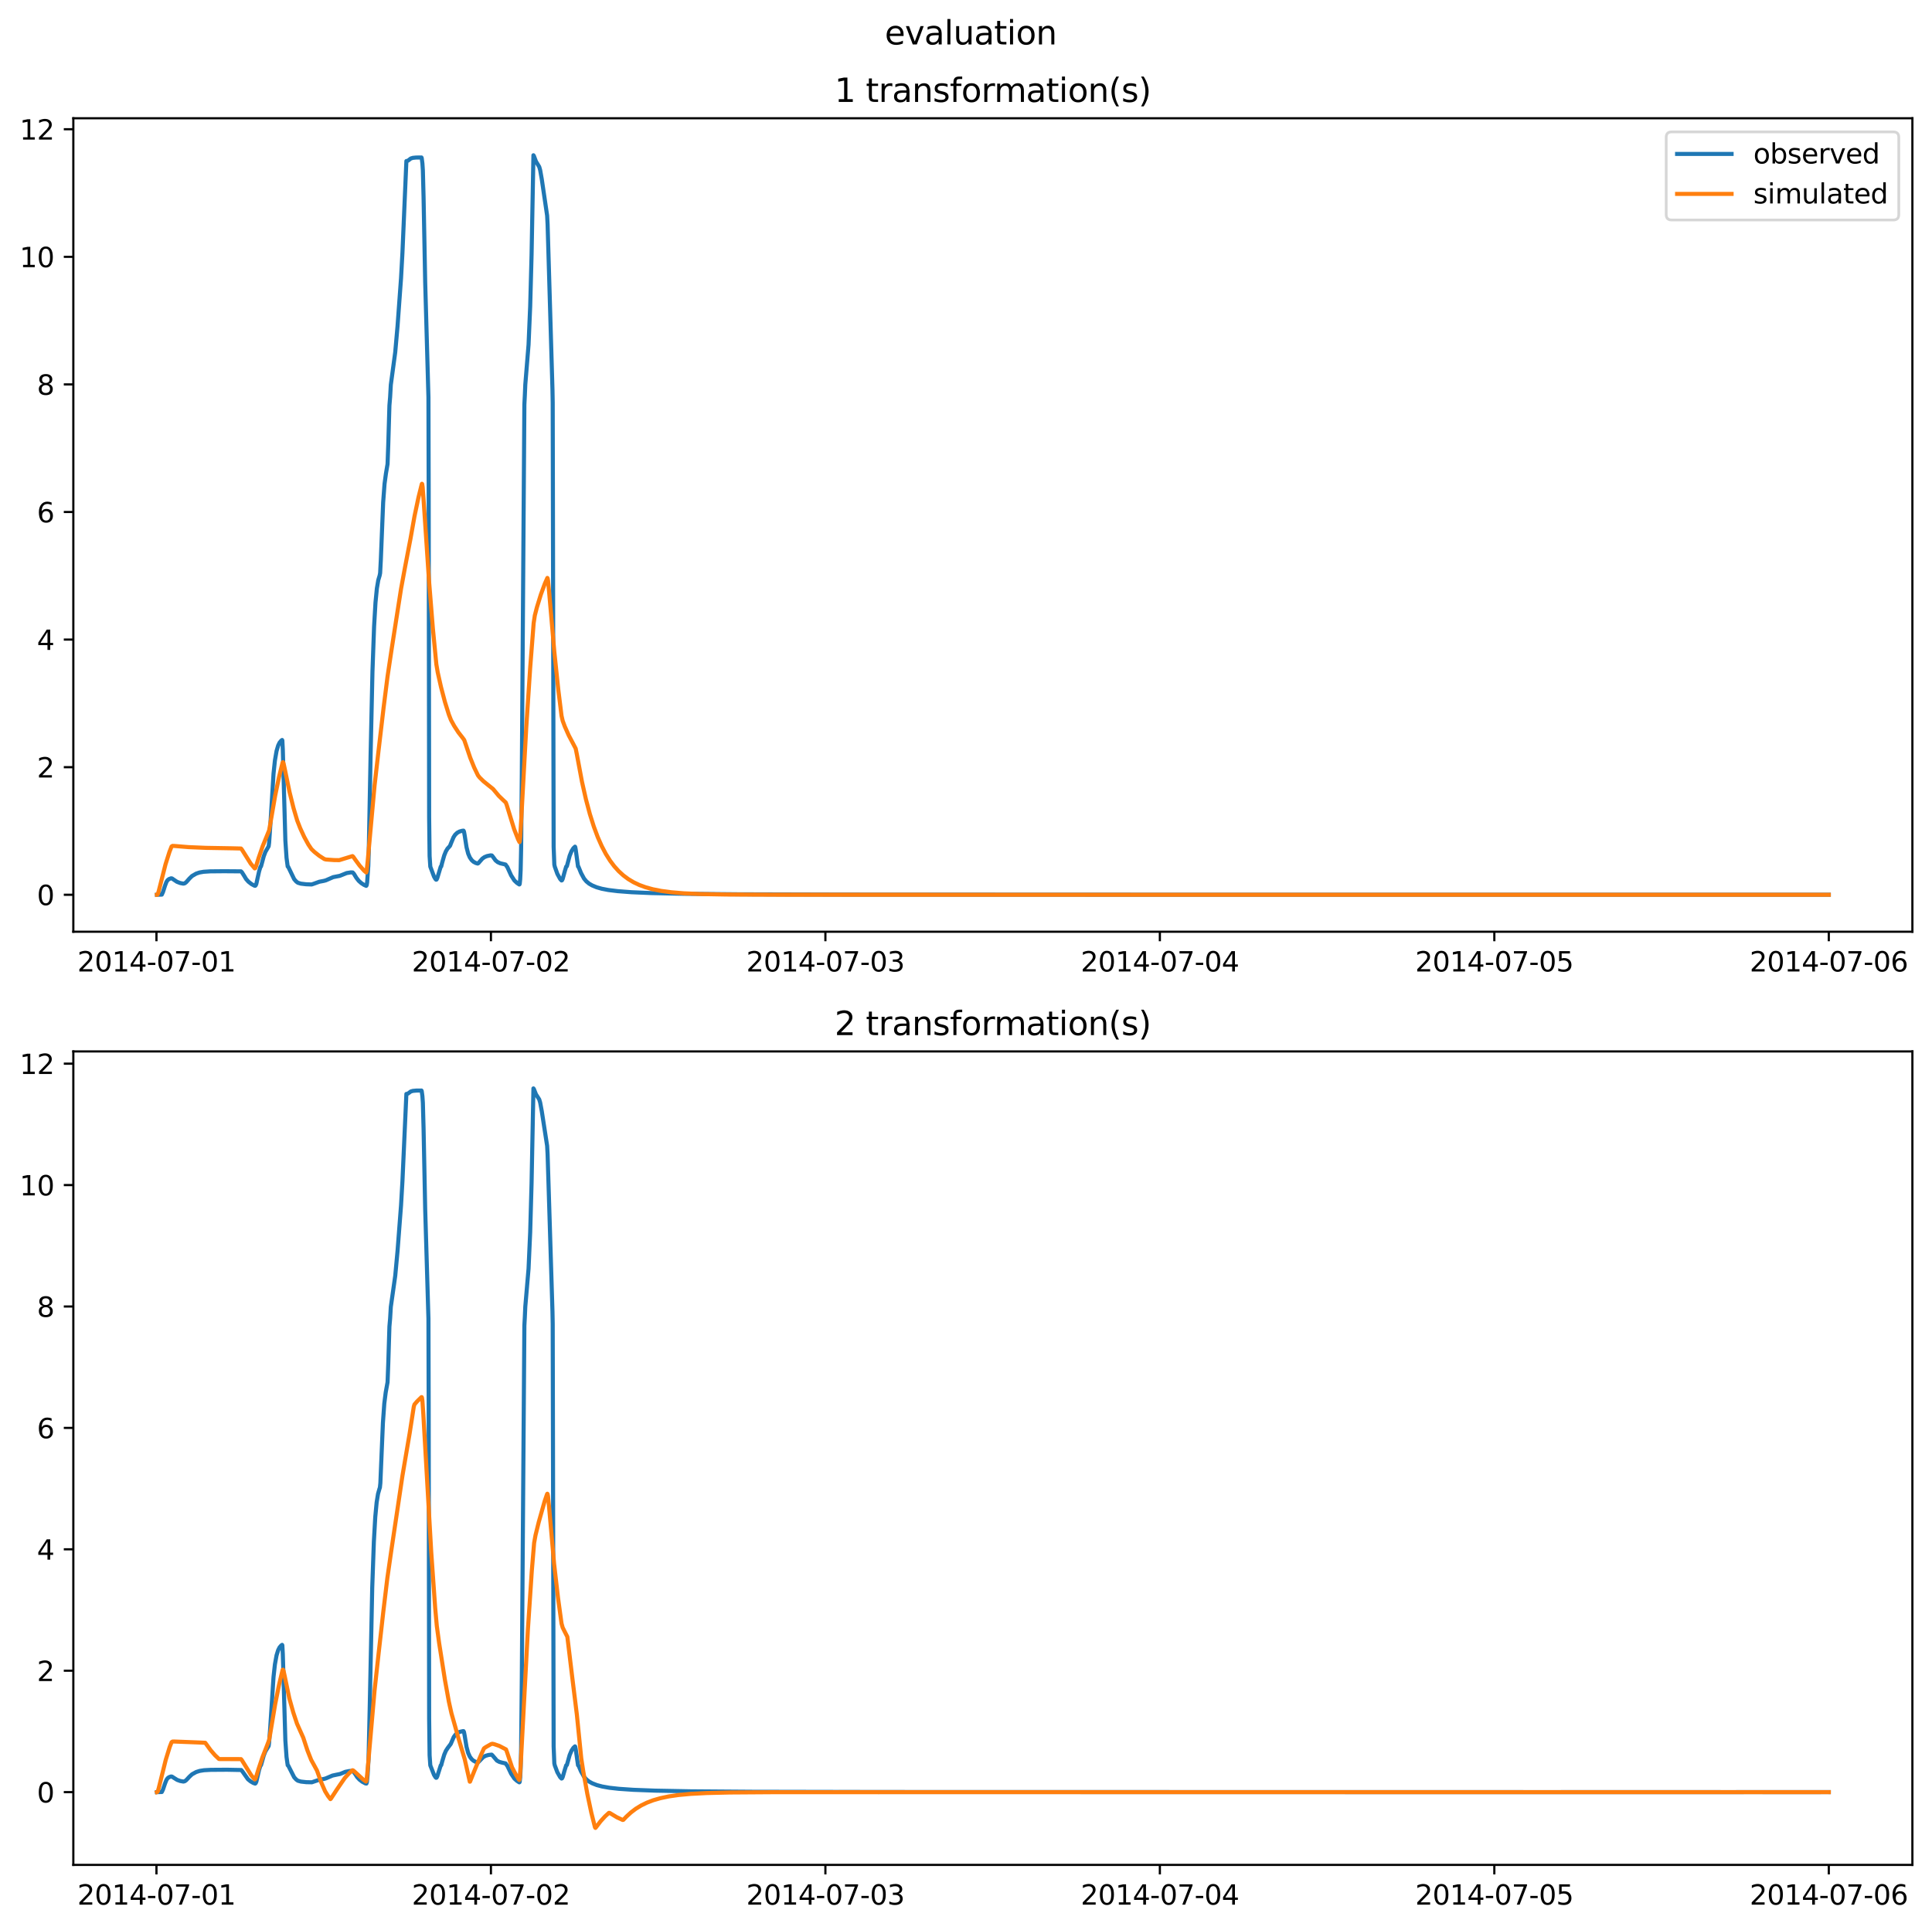 <?xml version="1.0" encoding="utf-8" standalone="no"?>
<!DOCTYPE svg PUBLIC "-//W3C//DTD SVG 1.1//EN"
  "http://www.w3.org/Graphics/SVG/1.1/DTD/svg11.dtd">
<svg xmlns:xlink="http://www.w3.org/1999/xlink" width="709.399pt" height="708.798pt" viewBox="0 0 709.399 708.798" xmlns="http://www.w3.org/2000/svg" version="1.1">
 <defs>
  <style type="text/css">*{stroke-linejoin: round; stroke-linecap: butt}</style>
 </defs>
 <g id="figure_1">
  <g id="patch_1">
   <path d="M 0 708.798 
L 709.399 708.798 
L 709.399 0 
L 0 0 
z
" style="fill: #ffffff"/>
  </g>
  <g id="axes_1">
   <g id="patch_2">
    <path d="M 26.925 342.2 
L 702.199 342.2 
L 702.199 43.44 
L 26.925 43.44 
z
" style="fill: #ffffff"/>
   </g>
   <g id="matplotlib.axis_1">
    <g id="xtick_1">
     <g id="line2d_1">
      <defs>
       <path id="m59e28ad132" d="M 0 0 
L 0 3.5 
" style="stroke: #000000; stroke-width: 0.8"/>
      </defs>
      <g>
       <use xlink:href="#m59e28ad132" x="57.449" y="342.2" style="stroke: #000000; stroke-width: 0.8"/>
      </g>
     </g>
     <g id="text_1">
      <!-- 2014-07-01 -->
      <g transform="translate(28.391 356.798) scale(0.1 -0.1)">
       <defs>
        <path id="DejaVuSans-32" d="M 1228 531 
L 3431 531 
L 3431 0 
L 469 0 
L 469 531 
Q 828 903 1448 1529 
Q 2069 2156 2228 2338 
Q 2531 2678 2651 2914 
Q 2772 3150 2772 3378 
Q 2772 3750 2511 3984 
Q 2250 4219 1831 4219 
Q 1534 4219 1204 4116 
Q 875 4013 500 3803 
L 500 4441 
Q 881 4594 1212 4672 
Q 1544 4750 1819 4750 
Q 2544 4750 2975 4387 
Q 3406 4025 3406 3419 
Q 3406 3131 3298 2873 
Q 3191 2616 2906 2266 
Q 2828 2175 2409 1742 
Q 1991 1309 1228 531 
z
" transform="scale(0.016)"/>
        <path id="DejaVuSans-30" d="M 2034 4250 
Q 1547 4250 1301 3770 
Q 1056 3291 1056 2328 
Q 1056 1369 1301 889 
Q 1547 409 2034 409 
Q 2525 409 2770 889 
Q 3016 1369 3016 2328 
Q 3016 3291 2770 3770 
Q 2525 4250 2034 4250 
z
M 2034 4750 
Q 2819 4750 3233 4129 
Q 3647 3509 3647 2328 
Q 3647 1150 3233 529 
Q 2819 -91 2034 -91 
Q 1250 -91 836 529 
Q 422 1150 422 2328 
Q 422 3509 836 4129 
Q 1250 4750 2034 4750 
z
" transform="scale(0.016)"/>
        <path id="DejaVuSans-31" d="M 794 531 
L 1825 531 
L 1825 4091 
L 703 3866 
L 703 4441 
L 1819 4666 
L 2450 4666 
L 2450 531 
L 3481 531 
L 3481 0 
L 794 0 
L 794 531 
z
" transform="scale(0.016)"/>
        <path id="DejaVuSans-34" d="M 2419 4116 
L 825 1625 
L 2419 1625 
L 2419 4116 
z
M 2253 4666 
L 3047 4666 
L 3047 1625 
L 3713 1625 
L 3713 1100 
L 3047 1100 
L 3047 0 
L 2419 0 
L 2419 1100 
L 313 1100 
L 313 1709 
L 2253 4666 
z
" transform="scale(0.016)"/>
        <path id="DejaVuSans-2d" d="M 313 2009 
L 1997 2009 
L 1997 1497 
L 313 1497 
L 313 2009 
z
" transform="scale(0.016)"/>
        <path id="DejaVuSans-37" d="M 525 4666 
L 3525 4666 
L 3525 4397 
L 1831 0 
L 1172 0 
L 2766 4134 
L 525 4134 
L 525 4666 
z
" transform="scale(0.016)"/>
       </defs>
       <use xlink:href="#DejaVuSans-32"/>
       <use xlink:href="#DejaVuSans-30" x="63.623"/>
       <use xlink:href="#DejaVuSans-31" x="127.246"/>
       <use xlink:href="#DejaVuSans-34" x="190.869"/>
       <use xlink:href="#DejaVuSans-2d" x="254.492"/>
       <use xlink:href="#DejaVuSans-30" x="290.576"/>
       <use xlink:href="#DejaVuSans-37" x="354.199"/>
       <use xlink:href="#DejaVuSans-2d" x="417.822"/>
       <use xlink:href="#DejaVuSans-30" x="453.906"/>
       <use xlink:href="#DejaVuSans-31" x="517.529"/>
      </g>
     </g>
    </g>
    <g id="xtick_2">
     <g id="line2d_2">
      <g>
       <use xlink:href="#m59e28ad132" x="180.26" y="342.2" style="stroke: #000000; stroke-width: 0.8"/>
      </g>
     </g>
     <g id="text_2">
      <!-- 2014-07-02 -->
      <g transform="translate(151.202 356.798) scale(0.1 -0.1)">
       <use xlink:href="#DejaVuSans-32"/>
       <use xlink:href="#DejaVuSans-30" x="63.623"/>
       <use xlink:href="#DejaVuSans-31" x="127.246"/>
       <use xlink:href="#DejaVuSans-34" x="190.869"/>
       <use xlink:href="#DejaVuSans-2d" x="254.492"/>
       <use xlink:href="#DejaVuSans-30" x="290.576"/>
       <use xlink:href="#DejaVuSans-37" x="354.199"/>
       <use xlink:href="#DejaVuSans-2d" x="417.822"/>
       <use xlink:href="#DejaVuSans-30" x="453.906"/>
       <use xlink:href="#DejaVuSans-32" x="517.529"/>
      </g>
     </g>
    </g>
    <g id="xtick_3">
     <g id="line2d_3">
      <g>
       <use xlink:href="#m59e28ad132" x="303.071" y="342.2" style="stroke: #000000; stroke-width: 0.8"/>
      </g>
     </g>
     <g id="text_3">
      <!-- 2014-07-03 -->
      <g transform="translate(274.013 356.798) scale(0.1 -0.1)">
       <defs>
        <path id="DejaVuSans-33" d="M 2597 2516 
Q 3050 2419 3304 2112 
Q 3559 1806 3559 1356 
Q 3559 666 3084 287 
Q 2609 -91 1734 -91 
Q 1441 -91 1130 -33 
Q 819 25 488 141 
L 488 750 
Q 750 597 1062 519 
Q 1375 441 1716 441 
Q 2309 441 2620 675 
Q 2931 909 2931 1356 
Q 2931 1769 2642 2001 
Q 2353 2234 1838 2234 
L 1294 2234 
L 1294 2753 
L 1863 2753 
Q 2328 2753 2575 2939 
Q 2822 3125 2822 3475 
Q 2822 3834 2567 4026 
Q 2313 4219 1838 4219 
Q 1578 4219 1281 4162 
Q 984 4106 628 3988 
L 628 4550 
Q 988 4650 1302 4700 
Q 1616 4750 1894 4750 
Q 2613 4750 3031 4423 
Q 3450 4097 3450 3541 
Q 3450 3153 3228 2886 
Q 3006 2619 2597 2516 
z
" transform="scale(0.016)"/>
       </defs>
       <use xlink:href="#DejaVuSans-32"/>
       <use xlink:href="#DejaVuSans-30" x="63.623"/>
       <use xlink:href="#DejaVuSans-31" x="127.246"/>
       <use xlink:href="#DejaVuSans-34" x="190.869"/>
       <use xlink:href="#DejaVuSans-2d" x="254.492"/>
       <use xlink:href="#DejaVuSans-30" x="290.576"/>
       <use xlink:href="#DejaVuSans-37" x="354.199"/>
       <use xlink:href="#DejaVuSans-2d" x="417.822"/>
       <use xlink:href="#DejaVuSans-30" x="453.906"/>
       <use xlink:href="#DejaVuSans-33" x="517.529"/>
      </g>
     </g>
    </g>
    <g id="xtick_4">
     <g id="line2d_4">
      <g>
       <use xlink:href="#m59e28ad132" x="425.882" y="342.2" style="stroke: #000000; stroke-width: 0.8"/>
      </g>
     </g>
     <g id="text_4">
      <!-- 2014-07-04 -->
      <g transform="translate(396.824 356.798) scale(0.1 -0.1)">
       <use xlink:href="#DejaVuSans-32"/>
       <use xlink:href="#DejaVuSans-30" x="63.623"/>
       <use xlink:href="#DejaVuSans-31" x="127.246"/>
       <use xlink:href="#DejaVuSans-34" x="190.869"/>
       <use xlink:href="#DejaVuSans-2d" x="254.492"/>
       <use xlink:href="#DejaVuSans-30" x="290.576"/>
       <use xlink:href="#DejaVuSans-37" x="354.199"/>
       <use xlink:href="#DejaVuSans-2d" x="417.822"/>
       <use xlink:href="#DejaVuSans-30" x="453.906"/>
       <use xlink:href="#DejaVuSans-34" x="517.529"/>
      </g>
     </g>
    </g>
    <g id="xtick_5">
     <g id="line2d_5">
      <g>
       <use xlink:href="#m59e28ad132" x="548.693" y="342.2" style="stroke: #000000; stroke-width: 0.8"/>
      </g>
     </g>
     <g id="text_5">
      <!-- 2014-07-05 -->
      <g transform="translate(519.635 356.798) scale(0.1 -0.1)">
       <defs>
        <path id="DejaVuSans-35" d="M 691 4666 
L 3169 4666 
L 3169 4134 
L 1269 4134 
L 1269 2991 
Q 1406 3038 1543 3061 
Q 1681 3084 1819 3084 
Q 2600 3084 3056 2656 
Q 3513 2228 3513 1497 
Q 3513 744 3044 326 
Q 2575 -91 1722 -91 
Q 1428 -91 1123 -41 
Q 819 9 494 109 
L 494 744 
Q 775 591 1075 516 
Q 1375 441 1709 441 
Q 2250 441 2565 725 
Q 2881 1009 2881 1497 
Q 2881 1984 2565 2268 
Q 2250 2553 1709 2553 
Q 1456 2553 1204 2497 
Q 953 2441 691 2322 
L 691 4666 
z
" transform="scale(0.016)"/>
       </defs>
       <use xlink:href="#DejaVuSans-32"/>
       <use xlink:href="#DejaVuSans-30" x="63.623"/>
       <use xlink:href="#DejaVuSans-31" x="127.246"/>
       <use xlink:href="#DejaVuSans-34" x="190.869"/>
       <use xlink:href="#DejaVuSans-2d" x="254.492"/>
       <use xlink:href="#DejaVuSans-30" x="290.576"/>
       <use xlink:href="#DejaVuSans-37" x="354.199"/>
       <use xlink:href="#DejaVuSans-2d" x="417.822"/>
       <use xlink:href="#DejaVuSans-30" x="453.906"/>
       <use xlink:href="#DejaVuSans-35" x="517.529"/>
      </g>
     </g>
    </g>
    <g id="xtick_6">
     <g id="line2d_6">
      <g>
       <use xlink:href="#m59e28ad132" x="671.504" y="342.2" style="stroke: #000000; stroke-width: 0.8"/>
      </g>
     </g>
     <g id="text_6">
      <!-- 2014-07-06 -->
      <g transform="translate(642.447 356.798) scale(0.1 -0.1)">
       <defs>
        <path id="DejaVuSans-36" d="M 2113 2584 
Q 1688 2584 1439 2293 
Q 1191 2003 1191 1497 
Q 1191 994 1439 701 
Q 1688 409 2113 409 
Q 2538 409 2786 701 
Q 3034 994 3034 1497 
Q 3034 2003 2786 2293 
Q 2538 2584 2113 2584 
z
M 3366 4563 
L 3366 3988 
Q 3128 4100 2886 4159 
Q 2644 4219 2406 4219 
Q 1781 4219 1451 3797 
Q 1122 3375 1075 2522 
Q 1259 2794 1537 2939 
Q 1816 3084 2150 3084 
Q 2853 3084 3261 2657 
Q 3669 2231 3669 1497 
Q 3669 778 3244 343 
Q 2819 -91 2113 -91 
Q 1303 -91 875 529 
Q 447 1150 447 2328 
Q 447 3434 972 4092 
Q 1497 4750 2381 4750 
Q 2619 4750 2861 4703 
Q 3103 4656 3366 4563 
z
" transform="scale(0.016)"/>
       </defs>
       <use xlink:href="#DejaVuSans-32"/>
       <use xlink:href="#DejaVuSans-30" x="63.623"/>
       <use xlink:href="#DejaVuSans-31" x="127.246"/>
       <use xlink:href="#DejaVuSans-34" x="190.869"/>
       <use xlink:href="#DejaVuSans-2d" x="254.492"/>
       <use xlink:href="#DejaVuSans-30" x="290.576"/>
       <use xlink:href="#DejaVuSans-37" x="354.199"/>
       <use xlink:href="#DejaVuSans-2d" x="417.822"/>
       <use xlink:href="#DejaVuSans-30" x="453.906"/>
       <use xlink:href="#DejaVuSans-36" x="517.529"/>
      </g>
     </g>
    </g>
   </g>
   <g id="matplotlib.axis_2">
    <g id="ytick_1">
     <g id="line2d_7">
      <defs>
       <path id="mc8d1551fee" d="M 0 0 
L -3.5 0 
" style="stroke: #000000; stroke-width: 0.8"/>
      </defs>
      <g>
       <use xlink:href="#mc8d1551fee" x="26.925" y="328.62" style="stroke: #000000; stroke-width: 0.8"/>
      </g>
     </g>
     <g id="text_7">
      <!-- 0 -->
      <g transform="translate(13.562 332.419) scale(0.1 -0.1)">
       <use xlink:href="#DejaVuSans-30"/>
      </g>
     </g>
    </g>
    <g id="ytick_2">
     <g id="line2d_8">
      <g>
       <use xlink:href="#mc8d1551fee" x="26.925" y="281.761" style="stroke: #000000; stroke-width: 0.8"/>
      </g>
     </g>
     <g id="text_8">
      <!-- 2 -->
      <g transform="translate(13.562 285.56) scale(0.1 -0.1)">
       <use xlink:href="#DejaVuSans-32"/>
      </g>
     </g>
    </g>
    <g id="ytick_3">
     <g id="line2d_9">
      <g>
       <use xlink:href="#mc8d1551fee" x="26.925" y="234.902" style="stroke: #000000; stroke-width: 0.8"/>
      </g>
     </g>
     <g id="text_9">
      <!-- 4 -->
      <g transform="translate(13.562 238.701) scale(0.1 -0.1)">
       <use xlink:href="#DejaVuSans-34"/>
      </g>
     </g>
    </g>
    <g id="ytick_4">
     <g id="line2d_10">
      <g>
       <use xlink:href="#mc8d1551fee" x="26.925" y="188.043" style="stroke: #000000; stroke-width: 0.8"/>
      </g>
     </g>
     <g id="text_10">
      <!-- 6 -->
      <g transform="translate(13.562 191.842) scale(0.1 -0.1)">
       <use xlink:href="#DejaVuSans-36"/>
      </g>
     </g>
    </g>
    <g id="ytick_5">
     <g id="line2d_11">
      <g>
       <use xlink:href="#mc8d1551fee" x="26.925" y="141.184" style="stroke: #000000; stroke-width: 0.8"/>
      </g>
     </g>
     <g id="text_11">
      <!-- 8 -->
      <g transform="translate(13.562 144.984) scale(0.1 -0.1)">
       <defs>
        <path id="DejaVuSans-38" d="M 2034 2216 
Q 1584 2216 1326 1975 
Q 1069 1734 1069 1313 
Q 1069 891 1326 650 
Q 1584 409 2034 409 
Q 2484 409 2743 651 
Q 3003 894 3003 1313 
Q 3003 1734 2745 1975 
Q 2488 2216 2034 2216 
z
M 1403 2484 
Q 997 2584 770 2862 
Q 544 3141 544 3541 
Q 544 4100 942 4425 
Q 1341 4750 2034 4750 
Q 2731 4750 3128 4425 
Q 3525 4100 3525 3541 
Q 3525 3141 3298 2862 
Q 3072 2584 2669 2484 
Q 3125 2378 3379 2068 
Q 3634 1759 3634 1313 
Q 3634 634 3220 271 
Q 2806 -91 2034 -91 
Q 1263 -91 848 271 
Q 434 634 434 1313 
Q 434 1759 690 2068 
Q 947 2378 1403 2484 
z
M 1172 3481 
Q 1172 3119 1398 2916 
Q 1625 2713 2034 2713 
Q 2441 2713 2670 2916 
Q 2900 3119 2900 3481 
Q 2900 3844 2670 4047 
Q 2441 4250 2034 4250 
Q 1625 4250 1398 4047 
Q 1172 3844 1172 3481 
z
" transform="scale(0.016)"/>
       </defs>
       <use xlink:href="#DejaVuSans-38"/>
      </g>
     </g>
    </g>
    <g id="ytick_6">
     <g id="line2d_12">
      <g>
       <use xlink:href="#mc8d1551fee" x="26.925" y="94.325" style="stroke: #000000; stroke-width: 0.8"/>
      </g>
     </g>
     <g id="text_12">
      <!-- 10 -->
      <g transform="translate(7.2 98.125) scale(0.1 -0.1)">
       <use xlink:href="#DejaVuSans-31"/>
       <use xlink:href="#DejaVuSans-30" x="63.623"/>
      </g>
     </g>
    </g>
    <g id="ytick_7">
     <g id="line2d_13">
      <g>
       <use xlink:href="#mc8d1551fee" x="26.925" y="47.467" style="stroke: #000000; stroke-width: 0.8"/>
      </g>
     </g>
     <g id="text_13">
      <!-- 12 -->
      <g transform="translate(7.2 51.266) scale(0.1 -0.1)">
       <use xlink:href="#DejaVuSans-31"/>
       <use xlink:href="#DejaVuSans-32" x="63.623"/>
      </g>
     </g>
    </g>
   </g>
   <g id="line2d_14">
    <path d="M 57.619 328.62 
L 59.41 328.568 
L 59.837 327.634 
L 60.604 325.26 
L 61.116 323.906 
L 61.542 323.258 
L 62.054 322.855 
L 62.822 322.57 
L 63.163 322.628 
L 63.845 323.101 
L 64.954 323.842 
L 66.148 324.31 
L 67.342 324.54 
L 67.854 324.401 
L 68.365 324.01 
L 69.559 322.662 
L 70.497 321.743 
L 72.033 320.854 
L 73.227 320.448 
L 74.762 320.177 
L 77.15 320.022 
L 82.267 319.974 
L 88.493 320.022 
L 88.834 320.358 
L 89.687 321.714 
L 90.369 322.857 
L 91.222 323.816 
L 92.33 324.688 
L 93.439 325.287 
L 93.695 325.325 
L 93.866 325.196 
L 94.121 324.613 
L 94.548 322.652 
L 95.145 319.99 
L 95.657 318.298 
L 95.827 318.231 
L 96.083 317.324 
L 96.851 314.467 
L 97.448 312.88 
L 98.642 310.82 
L 98.812 309.539 
L 99.239 303.418 
L 100.433 284.166 
L 100.944 279.322 
L 101.541 275.851 
L 102.138 273.816 
L 102.65 272.76 
L 103.247 272.035 
L 103.588 271.775 
L 103.673 271.949 
L 103.844 275.343 
L 104.782 308.694 
L 105.209 315.041 
L 105.635 318.245 
L 105.806 318.307 
L 108.023 322.901 
L 108.791 323.774 
L 109.388 324.213 
L 110.496 324.543 
L 112.373 324.765 
L 114.419 324.838 
L 115.187 324.586 
L 117.234 323.841 
L 118.94 323.514 
L 119.622 323.328 
L 122.351 322.141 
L 123.63 321.892 
L 124.739 321.677 
L 127.298 320.648 
L 128.833 320.399 
L 129.515 320.435 
L 129.941 320.904 
L 130.88 322.434 
L 131.732 323.514 
L 132.671 324.348 
L 133.694 325.006 
L 134.462 325.35 
L 134.632 325.13 
L 134.803 324.095 
L 135.229 318.025 
L 135.4 312.829 
L 136.082 277.17 
L 136.764 246.547 
L 137.361 230.057 
L 137.873 221.313 
L 138.385 216.106 
L 138.896 213.076 
L 139.408 211.353 
L 139.579 210.459 
L 139.834 205.621 
L 140.687 184.543 
L 141.199 177.702 
L 141.711 173.922 
L 142.308 170.405 
L 142.564 163.364 
L 142.99 148.908 
L 143.246 145.84 
L 143.502 141.335 
L 145.122 129.358 
L 145.975 119.732 
L 147.254 102.177 
L 147.766 92.906 
L 149.216 59.146 
L 149.557 59.087 
L 149.813 58.998 
L 150.836 58.207 
L 151.604 57.973 
L 152.798 57.857 
L 154.759 57.839 
L 154.845 58.037 
L 155.101 60.027 
L 155.271 62.587 
L 155.527 72.415 
L 156.124 103.736 
L 157.318 145.944 
L 157.403 179.407 
L 157.574 300.106 
L 157.744 314.408 
L 158 318.29 
L 159.365 321.953 
L 159.877 322.832 
L 160.132 323.088 
L 160.303 323.031 
L 160.559 322.518 
L 161.838 318.271 
L 162.009 318.222 
L 162.35 316.848 
L 163.117 314.159 
L 163.714 312.682 
L 164.311 311.682 
L 164.994 310.938 
L 165.25 310.62 
L 165.761 309.323 
L 166.529 307.491 
L 167.126 306.575 
L 167.893 305.851 
L 168.661 305.42 
L 169.684 305.125 
L 170.196 305.071 
L 170.367 305.418 
L 170.623 306.818 
L 171.305 311.173 
L 171.902 313.499 
L 172.499 314.891 
L 173.181 315.886 
L 173.863 316.501 
L 174.716 316.959 
L 175.399 317.155 
L 175.654 317.026 
L 176.166 316.422 
L 177.104 315.36 
L 177.872 314.81 
L 178.81 314.417 
L 180.089 314.153 
L 180.601 314.19 
L 180.942 314.601 
L 181.966 316.008 
L 182.733 316.628 
L 183.671 317.061 
L 184.865 317.337 
L 185.633 317.521 
L 186.145 318.291 
L 186.23 318.324 
L 187.68 321.512 
L 188.874 323.376 
L 189.812 324.258 
L 190.665 324.835 
L 190.75 324.811 
L 190.835 324.597 
L 191.006 322.943 
L 191.176 319.481 
L 191.347 311.703 
L 191.603 284.574 
L 192.541 148.576 
L 192.712 145.233 
L 192.882 141.222 
L 194.076 126.602 
L 194.673 112.574 
L 195.185 93.648 
L 195.867 57.02 
L 196.038 57.284 
L 196.805 59.316 
L 197.487 60.424 
L 197.999 61.282 
L 198.34 62.468 
L 198.937 65.843 
L 200.899 79.177 
L 201.069 82.386 
L 202.86 143.166 
L 202.946 147.891 
L 203.287 310.976 
L 203.543 317.559 
L 203.713 318.31 
L 204.651 320.939 
L 205.675 322.818 
L 206.187 323.372 
L 206.357 323.308 
L 206.613 322.788 
L 207.381 319.985 
L 207.892 318.281 
L 208.148 318.142 
L 209.172 314.293 
L 209.854 312.602 
L 210.536 311.519 
L 211.133 310.954 
L 211.218 311.092 
L 211.389 311.995 
L 212.242 318.258 
L 212.412 318.327 
L 213.351 320.636 
L 214.459 322.69 
L 215.312 323.709 
L 216.336 324.554 
L 217.444 325.192 
L 219.065 325.867 
L 220.941 326.404 
L 223.414 326.879 
L 226.826 327.298 
L 231.858 327.683 
L 239.277 328.002 
L 251.217 328.264 
L 270.918 328.448 
L 310.661 328.557 
L 441.83 328.607 
L 671.504 328.606 
L 671.504 328.606 
" clip-path="url(#p126cf6f62e)" style="fill: none; stroke: #1f77b4; stroke-width: 1.5; stroke-linecap: square"/>
   </g>
   <g id="line2d_15">
    <path d="M 57.619 328.62 
L 57.79 328.593 
L 57.96 328.339 
L 58.302 327.188 
L 60.775 317.443 
L 62.225 312.858 
L 62.992 310.892 
L 63.333 310.675 
L 64.016 310.695 
L 69.218 311.122 
L 75.614 311.392 
L 85.337 311.558 
L 88.493 311.634 
L 88.834 312.043 
L 92.075 317.199 
L 93.524 318.937 
L 93.695 318.873 
L 93.951 318.335 
L 94.974 315.058 
L 96.424 310.843 
L 97.874 307.281 
L 98.812 304.99 
L 99.324 302.12 
L 101.03 292.264 
L 102.479 285.264 
L 103.759 280.058 
L 103.929 279.92 
L 104.1 280.294 
L 104.526 282.22 
L 106.317 290.894 
L 107.767 296.742 
L 109.132 301.364 
L 110.24 304.197 
L 111.69 307.351 
L 113.225 310.16 
L 114.334 311.819 
L 115.443 312.886 
L 117.234 314.31 
L 119.11 315.513 
L 119.707 315.669 
L 122.607 315.88 
L 124.568 315.906 
L 129.43 314.42 
L 129.686 314.626 
L 130.453 315.733 
L 132.074 317.943 
L 133.694 319.775 
L 134.462 320.433 
L 134.632 319.831 
L 134.973 316.684 
L 137.532 288.54 
L 138.982 275.799 
L 140.858 259.846 
L 142.308 248.395 
L 143.758 238.718 
L 145.804 225.564 
L 147.254 216.269 
L 148.704 208.412 
L 150.751 197.724 
L 152.201 189.588 
L 153.651 182.709 
L 154.845 177.878 
L 154.93 177.674 
L 155.015 177.764 
L 155.186 178.889 
L 155.612 184.743 
L 157.489 212.773 
L 158.938 230.73 
L 160.218 243.963 
L 160.729 246.967 
L 161.923 252.3 
L 163.373 257.812 
L 164.823 262.47 
L 165.591 264.453 
L 166.785 266.627 
L 168.32 268.986 
L 169.94 271.06 
L 170.452 271.78 
L 170.964 273.257 
L 172.669 278.307 
L 174.119 281.894 
L 175.484 284.74 
L 176.081 285.52 
L 177.531 286.942 
L 179.322 288.391 
L 181.027 289.756 
L 183.16 292.308 
L 184.865 293.951 
L 185.718 294.74 
L 186.059 295.656 
L 188.788 304.536 
L 190.238 308.269 
L 190.75 309.283 
L 190.835 309.019 
L 191.006 307.443 
L 191.432 300.154 
L 193.223 267.387 
L 194.673 245.289 
L 195.952 228.858 
L 196.379 226.031 
L 197.146 223.041 
L 198.596 218.345 
L 200.046 214.379 
L 200.984 212.253 
L 201.069 212.364 
L 201.24 213.287 
L 201.666 217.837 
L 203.543 239.423 
L 204.993 253.25 
L 206.187 262.888 
L 206.613 264.745 
L 207.381 266.808 
L 208.83 270.073 
L 210.366 272.979 
L 211.389 274.933 
L 211.815 277.075 
L 213.692 287.118 
L 215.142 293.551 
L 216.591 298.987 
L 218.041 303.58 
L 219.491 307.462 
L 220.941 310.741 
L 222.476 313.662 
L 224.011 316.105 
L 225.546 318.149 
L 227.167 319.946 
L 228.873 321.505 
L 230.664 322.841 
L 232.625 324.019 
L 234.757 325.028 
L 237.06 325.871 
L 239.704 326.598 
L 242.774 327.205 
L 246.441 327.696 
L 251.047 328.079 
L 257.273 328.357 
L 266.654 328.532 
L 285.161 328.61 
L 387.162 328.62 
L 671.504 328.62 
L 671.504 328.62 
" clip-path="url(#p126cf6f62e)" style="fill: none; stroke: #ff7f0e; stroke-width: 1.5; stroke-linecap: square"/>
   </g>
   <g id="patch_3">
    <path d="M 26.925 342.2 
L 26.925 43.44 
" style="fill: none; stroke: #000000; stroke-width: 0.8; stroke-linejoin: miter; stroke-linecap: square"/>
   </g>
   <g id="patch_4">
    <path d="M 702.199 342.2 
L 702.199 43.44 
" style="fill: none; stroke: #000000; stroke-width: 0.8; stroke-linejoin: miter; stroke-linecap: square"/>
   </g>
   <g id="patch_5">
    <path d="M 26.925 342.2 
L 702.199 342.2 
" style="fill: none; stroke: #000000; stroke-width: 0.8; stroke-linejoin: miter; stroke-linecap: square"/>
   </g>
   <g id="patch_6">
    <path d="M 26.925 43.44 
L 702.199 43.44 
" style="fill: none; stroke: #000000; stroke-width: 0.8; stroke-linejoin: miter; stroke-linecap: square"/>
   </g>
   <g id="text_14">
    <!-- 1 transformation(s) -->
    <g transform="translate(306.447 37.44) scale(0.12 -0.12)">
     <defs>
      <path id="DejaVuSans-20" transform="scale(0.016)"/>
      <path id="DejaVuSans-74" d="M 1172 4494 
L 1172 3500 
L 2356 3500 
L 2356 3053 
L 1172 3053 
L 1172 1153 
Q 1172 725 1289 603 
Q 1406 481 1766 481 
L 2356 481 
L 2356 0 
L 1766 0 
Q 1100 0 847 248 
Q 594 497 594 1153 
L 594 3053 
L 172 3053 
L 172 3500 
L 594 3500 
L 594 4494 
L 1172 4494 
z
" transform="scale(0.016)"/>
      <path id="DejaVuSans-72" d="M 2631 2963 
Q 2534 3019 2420 3045 
Q 2306 3072 2169 3072 
Q 1681 3072 1420 2755 
Q 1159 2438 1159 1844 
L 1159 0 
L 581 0 
L 581 3500 
L 1159 3500 
L 1159 2956 
Q 1341 3275 1631 3429 
Q 1922 3584 2338 3584 
Q 2397 3584 2469 3576 
Q 2541 3569 2628 3553 
L 2631 2963 
z
" transform="scale(0.016)"/>
      <path id="DejaVuSans-61" d="M 2194 1759 
Q 1497 1759 1228 1600 
Q 959 1441 959 1056 
Q 959 750 1161 570 
Q 1363 391 1709 391 
Q 2188 391 2477 730 
Q 2766 1069 2766 1631 
L 2766 1759 
L 2194 1759 
z
M 3341 1997 
L 3341 0 
L 2766 0 
L 2766 531 
Q 2569 213 2275 61 
Q 1981 -91 1556 -91 
Q 1019 -91 701 211 
Q 384 513 384 1019 
Q 384 1609 779 1909 
Q 1175 2209 1959 2209 
L 2766 2209 
L 2766 2266 
Q 2766 2663 2505 2880 
Q 2244 3097 1772 3097 
Q 1472 3097 1187 3025 
Q 903 2953 641 2809 
L 641 3341 
Q 956 3463 1253 3523 
Q 1550 3584 1831 3584 
Q 2591 3584 2966 3190 
Q 3341 2797 3341 1997 
z
" transform="scale(0.016)"/>
      <path id="DejaVuSans-6e" d="M 3513 2113 
L 3513 0 
L 2938 0 
L 2938 2094 
Q 2938 2591 2744 2837 
Q 2550 3084 2163 3084 
Q 1697 3084 1428 2787 
Q 1159 2491 1159 1978 
L 1159 0 
L 581 0 
L 581 3500 
L 1159 3500 
L 1159 2956 
Q 1366 3272 1645 3428 
Q 1925 3584 2291 3584 
Q 2894 3584 3203 3211 
Q 3513 2838 3513 2113 
z
" transform="scale(0.016)"/>
      <path id="DejaVuSans-73" d="M 2834 3397 
L 2834 2853 
Q 2591 2978 2328 3040 
Q 2066 3103 1784 3103 
Q 1356 3103 1142 2972 
Q 928 2841 928 2578 
Q 928 2378 1081 2264 
Q 1234 2150 1697 2047 
L 1894 2003 
Q 2506 1872 2764 1633 
Q 3022 1394 3022 966 
Q 3022 478 2636 193 
Q 2250 -91 1575 -91 
Q 1294 -91 989 -36 
Q 684 19 347 128 
L 347 722 
Q 666 556 975 473 
Q 1284 391 1588 391 
Q 1994 391 2212 530 
Q 2431 669 2431 922 
Q 2431 1156 2273 1281 
Q 2116 1406 1581 1522 
L 1381 1569 
Q 847 1681 609 1914 
Q 372 2147 372 2553 
Q 372 3047 722 3315 
Q 1072 3584 1716 3584 
Q 2034 3584 2315 3537 
Q 2597 3491 2834 3397 
z
" transform="scale(0.016)"/>
      <path id="DejaVuSans-66" d="M 2375 4863 
L 2375 4384 
L 1825 4384 
Q 1516 4384 1395 4259 
Q 1275 4134 1275 3809 
L 1275 3500 
L 2222 3500 
L 2222 3053 
L 1275 3053 
L 1275 0 
L 697 0 
L 697 3053 
L 147 3053 
L 147 3500 
L 697 3500 
L 697 3744 
Q 697 4328 969 4595 
Q 1241 4863 1831 4863 
L 2375 4863 
z
" transform="scale(0.016)"/>
      <path id="DejaVuSans-6f" d="M 1959 3097 
Q 1497 3097 1228 2736 
Q 959 2375 959 1747 
Q 959 1119 1226 758 
Q 1494 397 1959 397 
Q 2419 397 2687 759 
Q 2956 1122 2956 1747 
Q 2956 2369 2687 2733 
Q 2419 3097 1959 3097 
z
M 1959 3584 
Q 2709 3584 3137 3096 
Q 3566 2609 3566 1747 
Q 3566 888 3137 398 
Q 2709 -91 1959 -91 
Q 1206 -91 779 398 
Q 353 888 353 1747 
Q 353 2609 779 3096 
Q 1206 3584 1959 3584 
z
" transform="scale(0.016)"/>
      <path id="DejaVuSans-6d" d="M 3328 2828 
Q 3544 3216 3844 3400 
Q 4144 3584 4550 3584 
Q 5097 3584 5394 3201 
Q 5691 2819 5691 2113 
L 5691 0 
L 5113 0 
L 5113 2094 
Q 5113 2597 4934 2840 
Q 4756 3084 4391 3084 
Q 3944 3084 3684 2787 
Q 3425 2491 3425 1978 
L 3425 0 
L 2847 0 
L 2847 2094 
Q 2847 2600 2669 2842 
Q 2491 3084 2119 3084 
Q 1678 3084 1418 2786 
Q 1159 2488 1159 1978 
L 1159 0 
L 581 0 
L 581 3500 
L 1159 3500 
L 1159 2956 
Q 1356 3278 1631 3431 
Q 1906 3584 2284 3584 
Q 2666 3584 2933 3390 
Q 3200 3197 3328 2828 
z
" transform="scale(0.016)"/>
      <path id="DejaVuSans-69" d="M 603 3500 
L 1178 3500 
L 1178 0 
L 603 0 
L 603 3500 
z
M 603 4863 
L 1178 4863 
L 1178 4134 
L 603 4134 
L 603 4863 
z
" transform="scale(0.016)"/>
      <path id="DejaVuSans-28" d="M 1984 4856 
Q 1566 4138 1362 3434 
Q 1159 2731 1159 2009 
Q 1159 1288 1364 580 
Q 1569 -128 1984 -844 
L 1484 -844 
Q 1016 -109 783 600 
Q 550 1309 550 2009 
Q 550 2706 781 3412 
Q 1013 4119 1484 4856 
L 1984 4856 
z
" transform="scale(0.016)"/>
      <path id="DejaVuSans-29" d="M 513 4856 
L 1013 4856 
Q 1481 4119 1714 3412 
Q 1947 2706 1947 2009 
Q 1947 1309 1714 600 
Q 1481 -109 1013 -844 
L 513 -844 
Q 928 -128 1133 580 
Q 1338 1288 1338 2009 
Q 1338 2731 1133 3434 
Q 928 4138 513 4856 
z
" transform="scale(0.016)"/>
     </defs>
     <use xlink:href="#DejaVuSans-31"/>
     <use xlink:href="#DejaVuSans-20" x="63.623"/>
     <use xlink:href="#DejaVuSans-74" x="95.41"/>
     <use xlink:href="#DejaVuSans-72" x="134.619"/>
     <use xlink:href="#DejaVuSans-61" x="175.732"/>
     <use xlink:href="#DejaVuSans-6e" x="237.012"/>
     <use xlink:href="#DejaVuSans-73" x="300.391"/>
     <use xlink:href="#DejaVuSans-66" x="352.49"/>
     <use xlink:href="#DejaVuSans-6f" x="387.695"/>
     <use xlink:href="#DejaVuSans-72" x="448.877"/>
     <use xlink:href="#DejaVuSans-6d" x="488.24"/>
     <use xlink:href="#DejaVuSans-61" x="585.652"/>
     <use xlink:href="#DejaVuSans-74" x="646.932"/>
     <use xlink:href="#DejaVuSans-69" x="686.141"/>
     <use xlink:href="#DejaVuSans-6f" x="713.924"/>
     <use xlink:href="#DejaVuSans-6e" x="775.105"/>
     <use xlink:href="#DejaVuSans-28" x="838.484"/>
     <use xlink:href="#DejaVuSans-73" x="877.498"/>
     <use xlink:href="#DejaVuSans-29" x="929.598"/>
    </g>
   </g>
   <g id="legend_1">
    <g id="patch_7">
     <path d="M 613.805 80.796 
L 695.199 80.796 
Q 697.199 80.796 697.199 78.796 
L 697.199 50.44 
Q 697.199 48.44 695.199 48.44 
L 613.805 48.44 
Q 611.805 48.44 611.805 50.44 
L 611.805 78.796 
Q 611.805 80.796 613.805 80.796 
z
" style="fill: #ffffff; opacity: 0.8; stroke: #cccccc; stroke-linejoin: miter"/>
    </g>
    <g id="line2d_16">
     <path d="M 615.805 56.538 
L 625.805 56.538 
L 635.805 56.538 
" style="fill: none; stroke: #1f77b4; stroke-width: 1.5; stroke-linecap: square"/>
    </g>
    <g id="text_15">
     <!-- observed -->
     <g transform="translate(643.805 60.038) scale(0.1 -0.1)">
      <defs>
       <path id="DejaVuSans-62" d="M 3116 1747 
Q 3116 2381 2855 2742 
Q 2594 3103 2138 3103 
Q 1681 3103 1420 2742 
Q 1159 2381 1159 1747 
Q 1159 1113 1420 752 
Q 1681 391 2138 391 
Q 2594 391 2855 752 
Q 3116 1113 3116 1747 
z
M 1159 2969 
Q 1341 3281 1617 3432 
Q 1894 3584 2278 3584 
Q 2916 3584 3314 3078 
Q 3713 2572 3713 1747 
Q 3713 922 3314 415 
Q 2916 -91 2278 -91 
Q 1894 -91 1617 61 
Q 1341 213 1159 525 
L 1159 0 
L 581 0 
L 581 4863 
L 1159 4863 
L 1159 2969 
z
" transform="scale(0.016)"/>
       <path id="DejaVuSans-65" d="M 3597 1894 
L 3597 1613 
L 953 1613 
Q 991 1019 1311 708 
Q 1631 397 2203 397 
Q 2534 397 2845 478 
Q 3156 559 3463 722 
L 3463 178 
Q 3153 47 2828 -22 
Q 2503 -91 2169 -91 
Q 1331 -91 842 396 
Q 353 884 353 1716 
Q 353 2575 817 3079 
Q 1281 3584 2069 3584 
Q 2775 3584 3186 3129 
Q 3597 2675 3597 1894 
z
M 3022 2063 
Q 3016 2534 2758 2815 
Q 2500 3097 2075 3097 
Q 1594 3097 1305 2825 
Q 1016 2553 972 2059 
L 3022 2063 
z
" transform="scale(0.016)"/>
       <path id="DejaVuSans-76" d="M 191 3500 
L 800 3500 
L 1894 563 
L 2988 3500 
L 3597 3500 
L 2284 0 
L 1503 0 
L 191 3500 
z
" transform="scale(0.016)"/>
       <path id="DejaVuSans-64" d="M 2906 2969 
L 2906 4863 
L 3481 4863 
L 3481 0 
L 2906 0 
L 2906 525 
Q 2725 213 2448 61 
Q 2172 -91 1784 -91 
Q 1150 -91 751 415 
Q 353 922 353 1747 
Q 353 2572 751 3078 
Q 1150 3584 1784 3584 
Q 2172 3584 2448 3432 
Q 2725 3281 2906 2969 
z
M 947 1747 
Q 947 1113 1208 752 
Q 1469 391 1925 391 
Q 2381 391 2643 752 
Q 2906 1113 2906 1747 
Q 2906 2381 2643 2742 
Q 2381 3103 1925 3103 
Q 1469 3103 1208 2742 
Q 947 2381 947 1747 
z
" transform="scale(0.016)"/>
      </defs>
      <use xlink:href="#DejaVuSans-6f"/>
      <use xlink:href="#DejaVuSans-62" x="61.182"/>
      <use xlink:href="#DejaVuSans-73" x="124.658"/>
      <use xlink:href="#DejaVuSans-65" x="176.758"/>
      <use xlink:href="#DejaVuSans-72" x="238.281"/>
      <use xlink:href="#DejaVuSans-76" x="279.395"/>
      <use xlink:href="#DejaVuSans-65" x="338.574"/>
      <use xlink:href="#DejaVuSans-64" x="400.098"/>
     </g>
    </g>
    <g id="line2d_17">
     <path d="M 615.805 71.217 
L 625.805 71.217 
L 635.805 71.217 
" style="fill: none; stroke: #ff7f0e; stroke-width: 1.5; stroke-linecap: square"/>
    </g>
    <g id="text_16">
     <!-- simulated -->
     <g transform="translate(643.805 74.717) scale(0.1 -0.1)">
      <defs>
       <path id="DejaVuSans-75" d="M 544 1381 
L 544 3500 
L 1119 3500 
L 1119 1403 
Q 1119 906 1312 657 
Q 1506 409 1894 409 
Q 2359 409 2629 706 
Q 2900 1003 2900 1516 
L 2900 3500 
L 3475 3500 
L 3475 0 
L 2900 0 
L 2900 538 
Q 2691 219 2414 64 
Q 2138 -91 1772 -91 
Q 1169 -91 856 284 
Q 544 659 544 1381 
z
M 1991 3584 
L 1991 3584 
z
" transform="scale(0.016)"/>
       <path id="DejaVuSans-6c" d="M 603 4863 
L 1178 4863 
L 1178 0 
L 603 0 
L 603 4863 
z
" transform="scale(0.016)"/>
      </defs>
      <use xlink:href="#DejaVuSans-73"/>
      <use xlink:href="#DejaVuSans-69" x="52.1"/>
      <use xlink:href="#DejaVuSans-6d" x="79.883"/>
      <use xlink:href="#DejaVuSans-75" x="177.295"/>
      <use xlink:href="#DejaVuSans-6c" x="240.674"/>
      <use xlink:href="#DejaVuSans-61" x="268.457"/>
      <use xlink:href="#DejaVuSans-74" x="329.736"/>
      <use xlink:href="#DejaVuSans-65" x="368.945"/>
      <use xlink:href="#DejaVuSans-64" x="430.469"/>
     </g>
    </g>
   </g>
  </g>
  <g id="axes_2">
   <g id="patch_8">
    <path d="M 26.925 684.92 
L 702.199 684.92 
L 702.199 386.16 
L 26.925 386.16 
z
" style="fill: #ffffff"/>
   </g>
   <g id="matplotlib.axis_3">
    <g id="xtick_7">
     <g id="line2d_18">
      <g>
       <use xlink:href="#m59e28ad132" x="57.449" y="684.92" style="stroke: #000000; stroke-width: 0.8"/>
      </g>
     </g>
     <g id="text_17">
      <!-- 2014-07-01 -->
      <g transform="translate(28.391 699.518) scale(0.1 -0.1)">
       <use xlink:href="#DejaVuSans-32"/>
       <use xlink:href="#DejaVuSans-30" x="63.623"/>
       <use xlink:href="#DejaVuSans-31" x="127.246"/>
       <use xlink:href="#DejaVuSans-34" x="190.869"/>
       <use xlink:href="#DejaVuSans-2d" x="254.492"/>
       <use xlink:href="#DejaVuSans-30" x="290.576"/>
       <use xlink:href="#DejaVuSans-37" x="354.199"/>
       <use xlink:href="#DejaVuSans-2d" x="417.822"/>
       <use xlink:href="#DejaVuSans-30" x="453.906"/>
       <use xlink:href="#DejaVuSans-31" x="517.529"/>
      </g>
     </g>
    </g>
    <g id="xtick_8">
     <g id="line2d_19">
      <g>
       <use xlink:href="#m59e28ad132" x="180.26" y="684.92" style="stroke: #000000; stroke-width: 0.8"/>
      </g>
     </g>
     <g id="text_18">
      <!-- 2014-07-02 -->
      <g transform="translate(151.202 699.518) scale(0.1 -0.1)">
       <use xlink:href="#DejaVuSans-32"/>
       <use xlink:href="#DejaVuSans-30" x="63.623"/>
       <use xlink:href="#DejaVuSans-31" x="127.246"/>
       <use xlink:href="#DejaVuSans-34" x="190.869"/>
       <use xlink:href="#DejaVuSans-2d" x="254.492"/>
       <use xlink:href="#DejaVuSans-30" x="290.576"/>
       <use xlink:href="#DejaVuSans-37" x="354.199"/>
       <use xlink:href="#DejaVuSans-2d" x="417.822"/>
       <use xlink:href="#DejaVuSans-30" x="453.906"/>
       <use xlink:href="#DejaVuSans-32" x="517.529"/>
      </g>
     </g>
    </g>
    <g id="xtick_9">
     <g id="line2d_20">
      <g>
       <use xlink:href="#m59e28ad132" x="303.071" y="684.92" style="stroke: #000000; stroke-width: 0.8"/>
      </g>
     </g>
     <g id="text_19">
      <!-- 2014-07-03 -->
      <g transform="translate(274.013 699.518) scale(0.1 -0.1)">
       <use xlink:href="#DejaVuSans-32"/>
       <use xlink:href="#DejaVuSans-30" x="63.623"/>
       <use xlink:href="#DejaVuSans-31" x="127.246"/>
       <use xlink:href="#DejaVuSans-34" x="190.869"/>
       <use xlink:href="#DejaVuSans-2d" x="254.492"/>
       <use xlink:href="#DejaVuSans-30" x="290.576"/>
       <use xlink:href="#DejaVuSans-37" x="354.199"/>
       <use xlink:href="#DejaVuSans-2d" x="417.822"/>
       <use xlink:href="#DejaVuSans-30" x="453.906"/>
       <use xlink:href="#DejaVuSans-33" x="517.529"/>
      </g>
     </g>
    </g>
    <g id="xtick_10">
     <g id="line2d_21">
      <g>
       <use xlink:href="#m59e28ad132" x="425.882" y="684.92" style="stroke: #000000; stroke-width: 0.8"/>
      </g>
     </g>
     <g id="text_20">
      <!-- 2014-07-04 -->
      <g transform="translate(396.824 699.518) scale(0.1 -0.1)">
       <use xlink:href="#DejaVuSans-32"/>
       <use xlink:href="#DejaVuSans-30" x="63.623"/>
       <use xlink:href="#DejaVuSans-31" x="127.246"/>
       <use xlink:href="#DejaVuSans-34" x="190.869"/>
       <use xlink:href="#DejaVuSans-2d" x="254.492"/>
       <use xlink:href="#DejaVuSans-30" x="290.576"/>
       <use xlink:href="#DejaVuSans-37" x="354.199"/>
       <use xlink:href="#DejaVuSans-2d" x="417.822"/>
       <use xlink:href="#DejaVuSans-30" x="453.906"/>
       <use xlink:href="#DejaVuSans-34" x="517.529"/>
      </g>
     </g>
    </g>
    <g id="xtick_11">
     <g id="line2d_22">
      <g>
       <use xlink:href="#m59e28ad132" x="548.693" y="684.92" style="stroke: #000000; stroke-width: 0.8"/>
      </g>
     </g>
     <g id="text_21">
      <!-- 2014-07-05 -->
      <g transform="translate(519.635 699.518) scale(0.1 -0.1)">
       <use xlink:href="#DejaVuSans-32"/>
       <use xlink:href="#DejaVuSans-30" x="63.623"/>
       <use xlink:href="#DejaVuSans-31" x="127.246"/>
       <use xlink:href="#DejaVuSans-34" x="190.869"/>
       <use xlink:href="#DejaVuSans-2d" x="254.492"/>
       <use xlink:href="#DejaVuSans-30" x="290.576"/>
       <use xlink:href="#DejaVuSans-37" x="354.199"/>
       <use xlink:href="#DejaVuSans-2d" x="417.822"/>
       <use xlink:href="#DejaVuSans-30" x="453.906"/>
       <use xlink:href="#DejaVuSans-35" x="517.529"/>
      </g>
     </g>
    </g>
    <g id="xtick_12">
     <g id="line2d_23">
      <g>
       <use xlink:href="#m59e28ad132" x="671.504" y="684.92" style="stroke: #000000; stroke-width: 0.8"/>
      </g>
     </g>
     <g id="text_22">
      <!-- 2014-07-06 -->
      <g transform="translate(642.447 699.518) scale(0.1 -0.1)">
       <use xlink:href="#DejaVuSans-32"/>
       <use xlink:href="#DejaVuSans-30" x="63.623"/>
       <use xlink:href="#DejaVuSans-31" x="127.246"/>
       <use xlink:href="#DejaVuSans-34" x="190.869"/>
       <use xlink:href="#DejaVuSans-2d" x="254.492"/>
       <use xlink:href="#DejaVuSans-30" x="290.576"/>
       <use xlink:href="#DejaVuSans-37" x="354.199"/>
       <use xlink:href="#DejaVuSans-2d" x="417.822"/>
       <use xlink:href="#DejaVuSans-30" x="453.906"/>
       <use xlink:href="#DejaVuSans-36" x="517.529"/>
      </g>
     </g>
    </g>
   </g>
   <g id="matplotlib.axis_4">
    <g id="ytick_8">
     <g id="line2d_24">
      <g>
       <use xlink:href="#mc8d1551fee" x="26.925" y="658.2" style="stroke: #000000; stroke-width: 0.8"/>
      </g>
     </g>
     <g id="text_23">
      <!-- 0 -->
      <g transform="translate(13.562 661.999) scale(0.1 -0.1)">
       <use xlink:href="#DejaVuSans-30"/>
      </g>
     </g>
    </g>
    <g id="ytick_9">
     <g id="line2d_25">
      <g>
       <use xlink:href="#mc8d1551fee" x="26.925" y="613.608" style="stroke: #000000; stroke-width: 0.8"/>
      </g>
     </g>
     <g id="text_24">
      <!-- 2 -->
      <g transform="translate(13.562 617.407) scale(0.1 -0.1)">
       <use xlink:href="#DejaVuSans-32"/>
      </g>
     </g>
    </g>
    <g id="ytick_10">
     <g id="line2d_26">
      <g>
       <use xlink:href="#mc8d1551fee" x="26.925" y="569.016" style="stroke: #000000; stroke-width: 0.8"/>
      </g>
     </g>
     <g id="text_25">
      <!-- 4 -->
      <g transform="translate(13.562 572.815) scale(0.1 -0.1)">
       <use xlink:href="#DejaVuSans-34"/>
      </g>
     </g>
    </g>
    <g id="ytick_11">
     <g id="line2d_27">
      <g>
       <use xlink:href="#mc8d1551fee" x="26.925" y="524.424" style="stroke: #000000; stroke-width: 0.8"/>
      </g>
     </g>
     <g id="text_26">
      <!-- 6 -->
      <g transform="translate(13.562 528.223) scale(0.1 -0.1)">
       <use xlink:href="#DejaVuSans-36"/>
      </g>
     </g>
    </g>
    <g id="ytick_12">
     <g id="line2d_28">
      <g>
       <use xlink:href="#mc8d1551fee" x="26.925" y="479.832" style="stroke: #000000; stroke-width: 0.8"/>
      </g>
     </g>
     <g id="text_27">
      <!-- 8 -->
      <g transform="translate(13.562 483.632) scale(0.1 -0.1)">
       <use xlink:href="#DejaVuSans-38"/>
      </g>
     </g>
    </g>
    <g id="ytick_13">
     <g id="line2d_29">
      <g>
       <use xlink:href="#mc8d1551fee" x="26.925" y="435.241" style="stroke: #000000; stroke-width: 0.8"/>
      </g>
     </g>
     <g id="text_28">
      <!-- 10 -->
      <g transform="translate(7.2 439.04) scale(0.1 -0.1)">
       <use xlink:href="#DejaVuSans-31"/>
       <use xlink:href="#DejaVuSans-30" x="63.623"/>
      </g>
     </g>
    </g>
    <g id="ytick_14">
     <g id="line2d_30">
      <g>
       <use xlink:href="#mc8d1551fee" x="26.925" y="390.649" style="stroke: #000000; stroke-width: 0.8"/>
      </g>
     </g>
     <g id="text_29">
      <!-- 12 -->
      <g transform="translate(7.2 394.448) scale(0.1 -0.1)">
       <use xlink:href="#DejaVuSans-31"/>
       <use xlink:href="#DejaVuSans-32" x="63.623"/>
      </g>
     </g>
    </g>
   </g>
   <g id="line2d_31">
    <path d="M 57.619 658.2 
L 59.41 658.15 
L 59.837 657.261 
L 60.604 655.003 
L 61.116 653.714 
L 61.542 653.097 
L 62.054 652.713 
L 62.822 652.443 
L 63.163 652.498 
L 63.845 652.948 
L 65.039 653.693 
L 66.148 654.098 
L 67.342 654.318 
L 67.854 654.185 
L 68.365 653.813 
L 69.559 652.53 
L 70.497 651.656 
L 72.033 650.81 
L 73.312 650.403 
L 74.932 650.147 
L 77.405 650.01 
L 83.375 649.97 
L 88.578 650.071 
L 89.004 650.574 
L 91.051 653.469 
L 91.989 654.231 
L 93.013 654.829 
L 93.695 655.064 
L 93.866 654.941 
L 94.121 654.386 
L 94.548 652.521 
L 95.145 649.987 
L 95.657 648.377 
L 95.827 648.313 
L 96.083 647.45 
L 96.851 644.731 
L 97.448 643.221 
L 98.642 641.261 
L 98.812 640.041 
L 99.239 634.217 
L 100.433 615.896 
L 100.944 611.287 
L 101.541 607.984 
L 102.138 606.047 
L 102.65 605.042 
L 103.247 604.352 
L 103.588 604.105 
L 103.673 604.271 
L 103.844 607.5 
L 104.782 639.238 
L 105.209 645.278 
L 105.635 648.327 
L 105.806 648.386 
L 108.023 652.757 
L 108.791 653.589 
L 109.388 654.006 
L 110.496 654.32 
L 112.458 654.538 
L 114.505 654.584 
L 115.443 654.258 
L 117.234 653.652 
L 119.025 653.33 
L 119.707 653.125 
L 122.095 652.107 
L 123.374 651.833 
L 124.91 651.518 
L 126.786 650.742 
L 128.236 650.448 
L 129.43 650.368 
L 129.771 650.642 
L 130.538 651.726 
L 131.135 652.659 
L 131.988 653.586 
L 133.012 654.371 
L 134.206 655.005 
L 134.547 655.038 
L 134.717 654.517 
L 134.973 651.906 
L 135.314 646.296 
L 135.741 627.808 
L 136.679 583.028 
L 137.276 566.25 
L 137.788 557.213 
L 138.299 551.779 
L 138.811 548.619 
L 139.323 546.821 
L 139.493 546.332 
L 139.664 544.685 
L 140.005 536.594 
L 140.602 522.534 
L 141.114 515.421 
L 141.625 511.402 
L 142.308 507.64 
L 142.564 500.939 
L 142.99 487.182 
L 143.246 484.263 
L 143.502 479.976 
L 145.122 468.578 
L 145.975 459.418 
L 147.254 442.712 
L 147.766 433.89 
L 149.216 401.764 
L 149.557 401.707 
L 149.813 401.622 
L 150.836 400.869 
L 151.604 400.647 
L 152.883 400.534 
L 154.759 400.519 
L 154.845 400.708 
L 155.101 402.602 
L 155.271 405.038 
L 155.527 414.39 
L 156.124 444.196 
L 157.318 484.362 
L 157.403 516.206 
L 157.574 631.065 
L 157.744 644.676 
L 158 648.369 
L 159.365 651.855 
L 159.877 652.692 
L 160.132 652.935 
L 160.303 652.882 
L 160.559 652.393 
L 161.838 648.351 
L 162.009 648.305 
L 162.35 646.997 
L 163.117 644.439 
L 163.714 643.033 
L 164.397 641.975 
L 165.505 640.508 
L 166.614 637.943 
L 167.211 637.13 
L 167.979 636.475 
L 168.832 636.059 
L 169.94 635.799 
L 170.196 635.79 
L 170.367 636.121 
L 170.623 637.453 
L 171.305 641.597 
L 171.902 643.81 
L 172.499 645.135 
L 173.181 646.082 
L 173.863 646.667 
L 174.716 647.103 
L 175.484 647.27 
L 175.825 647.003 
L 177.445 645.318 
L 178.298 644.86 
L 179.322 644.559 
L 180.516 644.42 
L 180.772 644.632 
L 182.477 646.625 
L 183.33 647.079 
L 184.439 647.391 
L 185.633 647.638 
L 186.145 648.371 
L 186.23 648.402 
L 187.68 651.435 
L 188.874 653.209 
L 189.812 654.049 
L 190.665 654.598 
L 190.75 654.575 
L 190.835 654.372 
L 191.006 652.797 
L 191.176 649.503 
L 191.347 642.101 
L 191.603 616.285 
L 192.541 486.867 
L 192.712 483.685 
L 192.882 479.868 
L 194.076 465.955 
L 194.673 452.606 
L 195.185 434.596 
L 195.867 399.74 
L 196.038 399.991 
L 196.805 401.925 
L 197.487 402.979 
L 197.999 403.796 
L 198.34 404.925 
L 198.937 408.137 
L 200.899 420.825 
L 201.069 423.879 
L 202.86 481.718 
L 202.946 486.215 
L 203.287 641.409 
L 203.543 647.674 
L 203.713 648.389 
L 204.651 650.89 
L 205.675 652.678 
L 206.187 653.205 
L 206.357 653.144 
L 206.613 652.65 
L 207.381 649.983 
L 207.892 648.361 
L 208.148 648.229 
L 209.172 644.566 
L 209.854 642.956 
L 210.536 641.926 
L 211.133 641.388 
L 211.218 641.52 
L 211.389 642.379 
L 212.242 648.339 
L 212.412 648.405 
L 213.351 650.602 
L 214.459 652.556 
L 215.312 653.527 
L 216.336 654.331 
L 217.444 654.938 
L 219.15 655.608 
L 221.112 656.129 
L 223.755 656.593 
L 227.252 656.981 
L 232.54 657.345 
L 240.557 657.648 
L 253.52 657.892 
L 276.121 658.061 
L 324.989 658.154 
L 518.587 658.192 
L 548.352 658.192 
L 564.045 658.194 
L 579.225 658.193 
L 597.05 658.19 
L 619.992 658.188 
L 621.271 658.189 
L 636.708 658.195 
L 642.081 658.183 
L 653.168 658.192 
L 654.362 658.192 
L 666.217 658.188 
L 668.008 658.188 
L 670.14 658.183 
L 671.504 658.187 
L 671.504 658.187 
" clip-path="url(#p36ba004524)" style="fill: none; stroke: #1f77b4; stroke-width: 1.5; stroke-linecap: square"/>
   </g>
   <g id="line2d_32">
    <path d="M 57.619 658.2 
L 57.79 658.134 
L 57.96 657.843 
L 58.302 656.659 
L 60.86 646.335 
L 62.31 641.623 
L 62.992 639.869 
L 63.333 639.631 
L 63.93 639.609 
L 73.056 639.966 
L 75.359 640.069 
L 75.7 640.521 
L 77.32 642.766 
L 78.941 644.638 
L 80.39 646.015 
L 80.817 646.053 
L 88.493 646.068 
L 88.834 646.492 
L 92.245 652.001 
L 93.524 653.53 
L 93.695 653.435 
L 93.951 652.882 
L 94.889 649.821 
L 96.339 645.454 
L 97.874 641.541 
L 98.812 639.099 
L 99.324 636.141 
L 101.03 625.96 
L 102.479 618.68 
L 103.759 613.311 
L 103.929 613.216 
L 104.1 613.595 
L 104.526 615.518 
L 106.232 623.748 
L 107.682 628.916 
L 109.046 633.033 
L 110.07 635.341 
L 111.349 638.192 
L 112.884 642.863 
L 114.249 646.332 
L 115.358 648.362 
L 116.381 650.244 
L 118.001 654.731 
L 119.366 657.87 
L 120.475 659.667 
L 121.328 660.764 
L 121.498 660.607 
L 123.63 657.343 
L 125.165 655.086 
L 126.615 652.982 
L 128.236 651.204 
L 129.43 650.159 
L 129.686 650.218 
L 130.283 650.733 
L 133.353 653.559 
L 134.376 654.299 
L 134.462 654.211 
L 134.632 653.463 
L 134.973 650.152 
L 137.532 620.851 
L 138.982 607.603 
L 140.773 591.688 
L 142.222 579.632 
L 143.672 569.529 
L 145.89 554.67 
L 147.766 542.026 
L 149.216 533.486 
L 150.41 526.471 
L 151.945 516.587 
L 152.201 515.788 
L 153.139 514.705 
L 154.759 513.123 
L 154.845 513.122 
L 154.93 513.272 
L 155.101 514.431 
L 155.442 519.47 
L 158.341 570.018 
L 159.791 590.528 
L 160.388 597.166 
L 161.241 603.44 
L 163.373 617.007 
L 164.823 625.016 
L 165.761 629.229 
L 167.126 634.057 
L 168.064 637.467 
L 169.514 642.366 
L 170.623 646.053 
L 172.499 654.362 
L 172.584 654.352 
L 172.925 653.516 
L 174.46 649.695 
L 176.678 644.403 
L 177.701 642.128 
L 178.384 641.655 
L 180.345 640.541 
L 180.772 640.428 
L 181.454 640.577 
L 183.33 641.224 
L 185.803 642.508 
L 186.23 643.689 
L 188.021 649.108 
L 189.471 651.861 
L 190.579 653.66 
L 190.665 653.708 
L 190.75 653.586 
L 190.921 652.388 
L 191.262 646.964 
L 193.82 598.739 
L 195.27 576.934 
L 196.123 566.668 
L 196.635 563.822 
L 197.829 558.98 
L 199.961 551.427 
L 200.899 548.678 
L 200.984 548.604 
L 201.069 548.739 
L 201.24 549.653 
L 201.666 554.093 
L 203.457 574.337 
L 204.907 586.916 
L 206.187 596.255 
L 206.613 597.776 
L 207.295 599.137 
L 208.319 601.137 
L 208.66 603.896 
L 210.11 615.953 
L 211.815 629.748 
L 213.436 645.839 
L 214.203 650.784 
L 215.653 658.832 
L 217.103 665.672 
L 218.468 671.117 
L 218.638 671.34 
L 218.894 671.044 
L 220.515 668.911 
L 222.135 667.132 
L 223.585 665.808 
L 223.841 665.828 
L 226.57 667.469 
L 228.617 668.41 
L 228.873 668.378 
L 229.981 667.209 
L 231.687 665.641 
L 233.478 664.288 
L 235.44 663.086 
L 237.572 662.047 
L 239.874 661.172 
L 242.518 660.41 
L 245.589 659.766 
L 249.171 659.248 
L 253.605 658.837 
L 259.49 658.529 
L 268.019 658.326 
L 283.199 658.223 
L 335.138 658.2 
L 671.504 658.2 
L 671.504 658.2 
" clip-path="url(#p36ba004524)" style="fill: none; stroke: #ff7f0e; stroke-width: 1.5; stroke-linecap: square"/>
   </g>
   <g id="patch_9">
    <path d="M 26.925 684.92 
L 26.925 386.16 
" style="fill: none; stroke: #000000; stroke-width: 0.8; stroke-linejoin: miter; stroke-linecap: square"/>
   </g>
   <g id="patch_10">
    <path d="M 702.199 684.92 
L 702.199 386.16 
" style="fill: none; stroke: #000000; stroke-width: 0.8; stroke-linejoin: miter; stroke-linecap: square"/>
   </g>
   <g id="patch_11">
    <path d="M 26.925 684.92 
L 702.199 684.92 
" style="fill: none; stroke: #000000; stroke-width: 0.8; stroke-linejoin: miter; stroke-linecap: square"/>
   </g>
   <g id="patch_12">
    <path d="M 26.925 386.16 
L 702.199 386.16 
" style="fill: none; stroke: #000000; stroke-width: 0.8; stroke-linejoin: miter; stroke-linecap: square"/>
   </g>
   <g id="text_30">
    <!-- 2 transformation(s) -->
    <g transform="translate(306.447 380.16) scale(0.12 -0.12)">
     <use xlink:href="#DejaVuSans-32"/>
     <use xlink:href="#DejaVuSans-20" x="63.623"/>
     <use xlink:href="#DejaVuSans-74" x="95.41"/>
     <use xlink:href="#DejaVuSans-72" x="134.619"/>
     <use xlink:href="#DejaVuSans-61" x="175.732"/>
     <use xlink:href="#DejaVuSans-6e" x="237.012"/>
     <use xlink:href="#DejaVuSans-73" x="300.391"/>
     <use xlink:href="#DejaVuSans-66" x="352.49"/>
     <use xlink:href="#DejaVuSans-6f" x="387.695"/>
     <use xlink:href="#DejaVuSans-72" x="448.877"/>
     <use xlink:href="#DejaVuSans-6d" x="488.24"/>
     <use xlink:href="#DejaVuSans-61" x="585.652"/>
     <use xlink:href="#DejaVuSans-74" x="646.932"/>
     <use xlink:href="#DejaVuSans-69" x="686.141"/>
     <use xlink:href="#DejaVuSans-6f" x="713.924"/>
     <use xlink:href="#DejaVuSans-6e" x="775.105"/>
     <use xlink:href="#DejaVuSans-28" x="838.484"/>
     <use xlink:href="#DejaVuSans-73" x="877.498"/>
     <use xlink:href="#DejaVuSans-29" x="929.598"/>
    </g>
   </g>
  </g>
  <g id="text_31">
   <!-- evaluation -->
   <g transform="translate(324.876 16.318) scale(0.12 -0.12)">
    <use xlink:href="#DejaVuSans-65"/>
    <use xlink:href="#DejaVuSans-76" x="61.523"/>
    <use xlink:href="#DejaVuSans-61" x="120.703"/>
    <use xlink:href="#DejaVuSans-6c" x="181.982"/>
    <use xlink:href="#DejaVuSans-75" x="209.766"/>
    <use xlink:href="#DejaVuSans-61" x="273.145"/>
    <use xlink:href="#DejaVuSans-74" x="334.424"/>
    <use xlink:href="#DejaVuSans-69" x="373.633"/>
    <use xlink:href="#DejaVuSans-6f" x="401.416"/>
    <use xlink:href="#DejaVuSans-6e" x="462.598"/>
   </g>
  </g>
 </g>
 <defs>
  <clipPath id="p126cf6f62e">
   <rect x="26.925" y="43.44" width="675.274" height="298.76"/>
  </clipPath>
  <clipPath id="p36ba004524">
   <rect x="26.925" y="386.16" width="675.274" height="298.76"/>
  </clipPath>
 </defs>
</svg>
